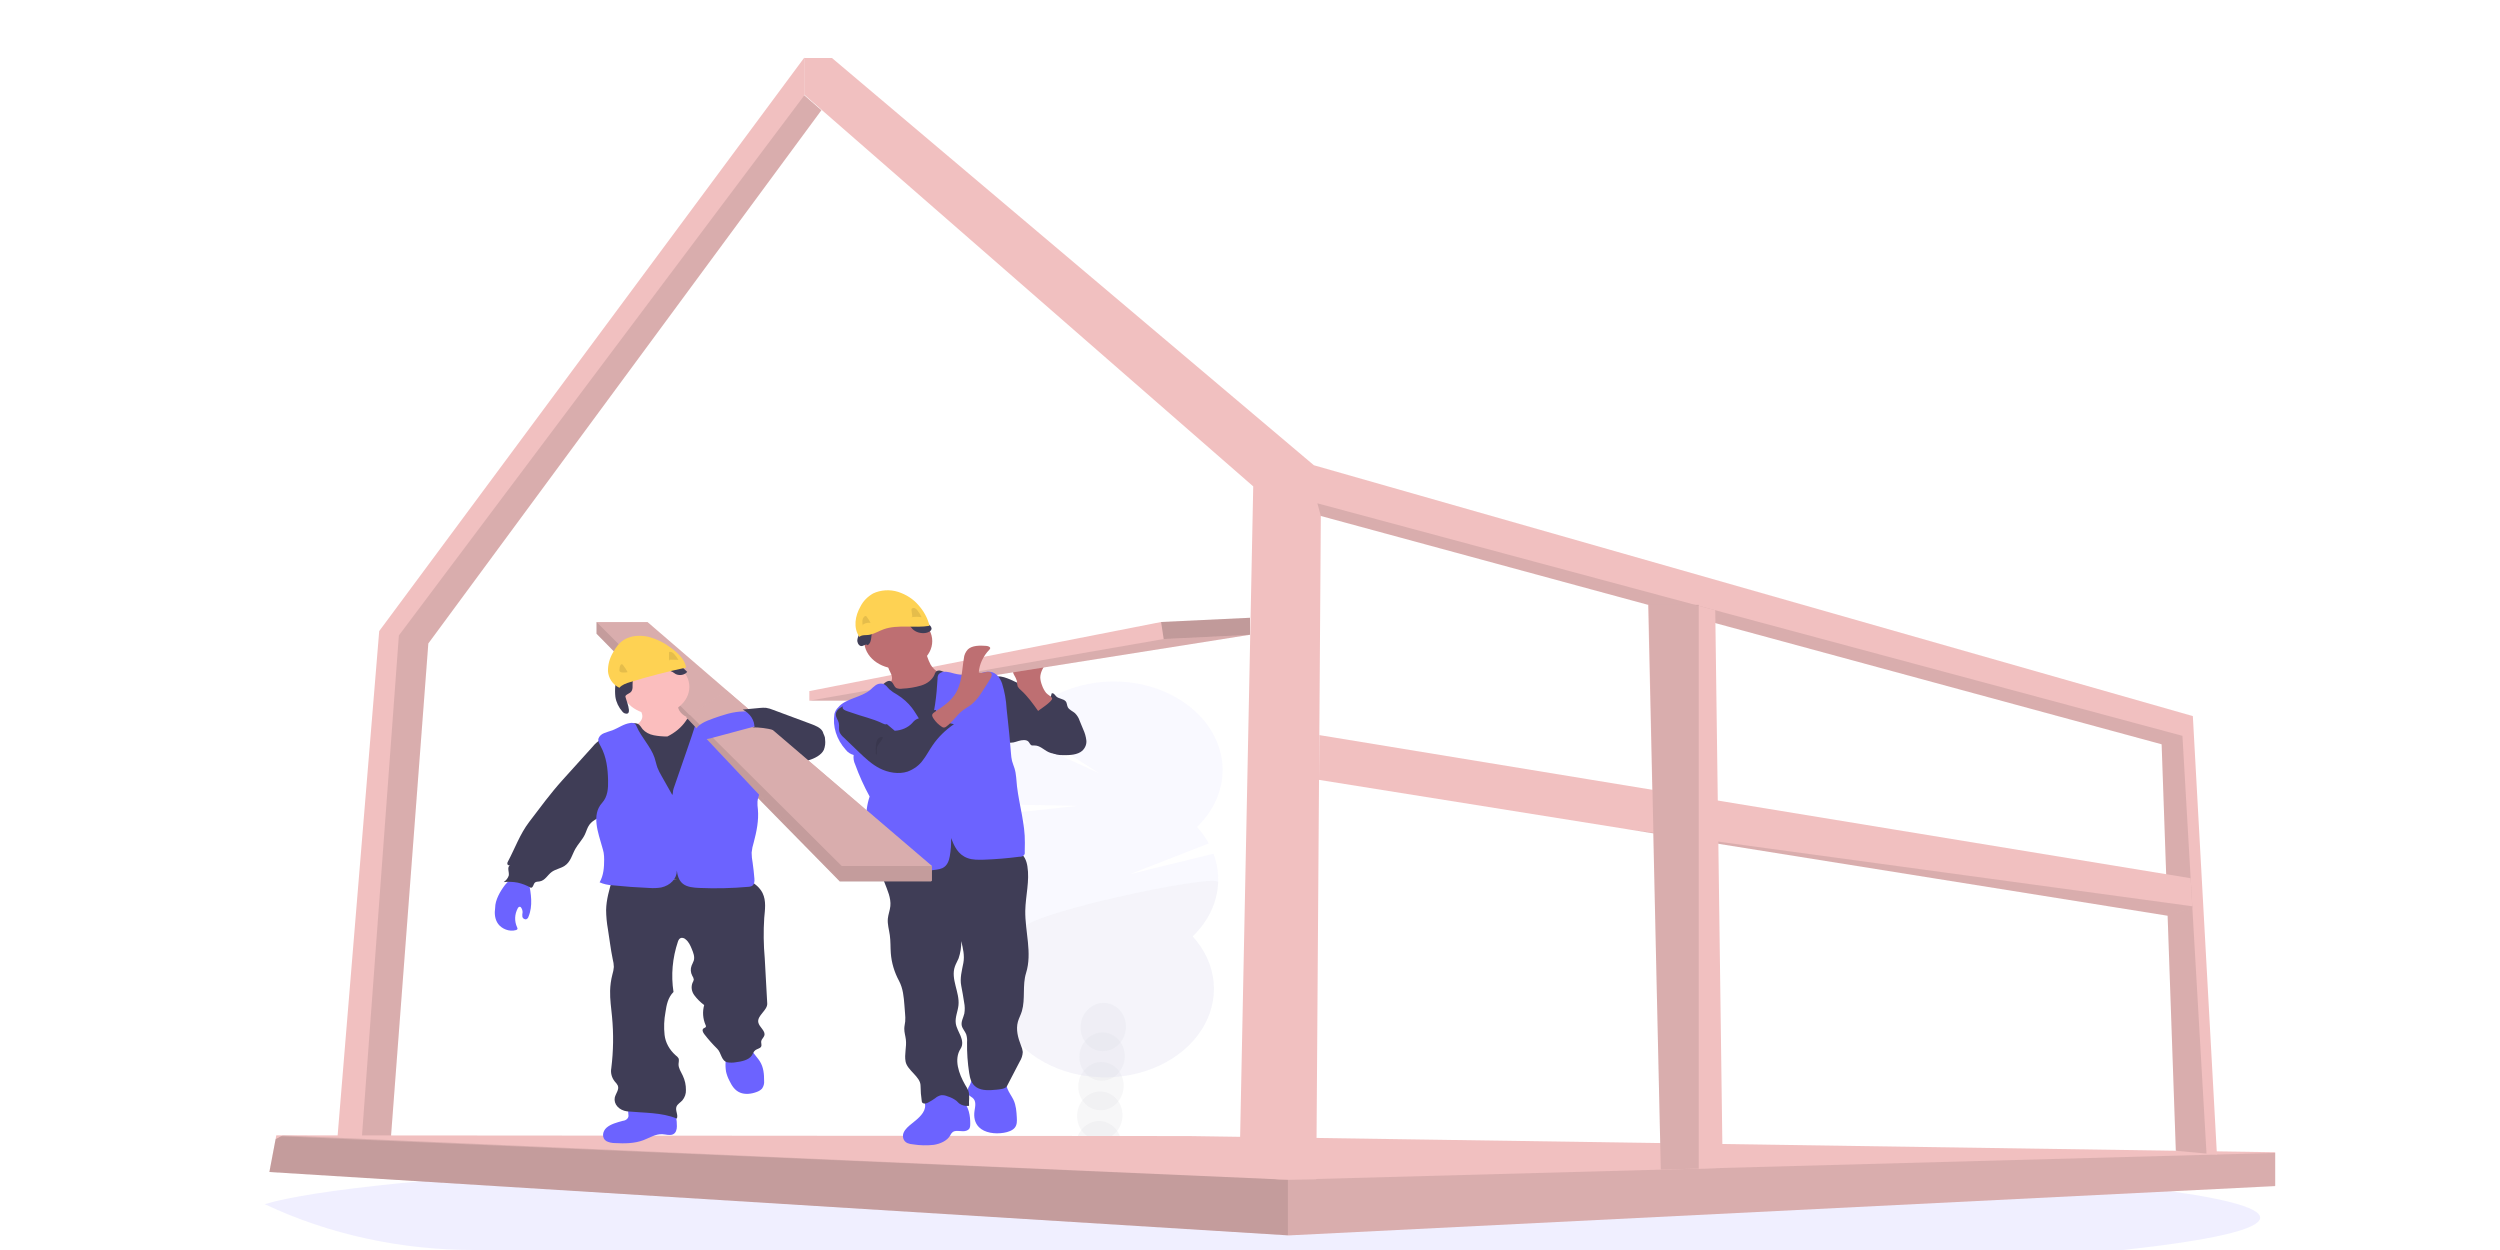 <svg width="130" height="65" viewBox="0 0 130 65" fill="none" xmlns="http://www.w3.org/2000/svg">
<g clip-path="url(#clip0_2_79)">
<path opacity="0.1" d="M117.528 63.319C117.528 63.932 114.931 64.507 110.399 65H24.678C20.864 65.007 17.116 64.192 13.815 62.639L13.765 62.616C15.067 62.23 17.418 61.87 20.618 61.546L20.761 61.531C22.196 61.389 23.8 61.253 25.552 61.125C25.597 61.125 25.642 61.12 25.686 61.115C27.077 61.015 28.556 60.92 30.124 60.833C30.174 60.833 30.222 60.825 30.272 60.824C30.877 60.788 31.494 60.755 32.124 60.723L32.367 60.711C36.953 60.479 42.166 60.294 47.819 60.172H47.826C48.618 60.154 49.418 60.138 50.227 60.125C51.126 60.107 52.036 60.092 52.957 60.079C53.66 60.066 54.372 60.057 55.086 60.048H55.103C58.325 60.009 61.654 59.989 65.057 59.989C73.475 59.989 81.43 60.114 88.48 60.338H88.5C89.584 60.372 90.647 60.41 91.685 60.449L92.568 60.483C93.739 60.528 94.879 60.577 95.99 60.629C109.047 61.233 117.528 62.213 117.528 63.319Z" fill="#6C63FF"/>
<g opacity="0.2">
<path opacity="0.2" d="M58.308 59.577C58.304 59.674 58.291 59.77 58.267 59.865C57.499 59.766 56.726 59.676 55.949 59.596C55.949 59.571 55.949 59.545 55.949 59.519C55.957 59.25 56.052 58.987 56.225 58.758C56.453 58.466 56.798 58.283 57.179 58.292C57.56 58.302 57.89 58.502 58.094 58.805C58.248 59.042 58.322 59.309 58.308 59.577Z" fill="#3F3D56"/>
<path opacity="0.2" d="M58.37 58.044C58.397 57.351 57.891 56.775 57.239 56.758C56.587 56.741 56.036 57.29 56.009 57.984C55.982 58.678 56.489 59.254 57.141 59.27C57.793 59.287 58.343 58.738 58.37 58.044Z" fill="#3F3D56"/>
<path opacity="0.2" d="M58.431 56.508C58.457 55.815 57.951 55.239 57.299 55.222C56.647 55.205 56.097 55.754 56.07 56.448C56.043 57.142 56.549 57.718 57.201 57.734C57.853 57.751 58.404 57.202 58.431 56.508Z" fill="#3F3D56"/>
<path opacity="0.2" d="M58.49 54.972C58.517 54.279 58.01 53.702 57.358 53.686C56.706 53.669 56.156 54.218 56.129 54.912C56.102 55.606 56.608 56.182 57.26 56.198C57.912 56.215 58.463 55.666 58.49 54.972Z" fill="#3F3D56"/>
<path opacity="0.2" d="M58.549 53.436C58.576 52.742 58.069 52.166 57.417 52.15C56.765 52.133 56.215 52.682 56.188 53.376C56.161 54.069 56.667 54.646 57.319 54.662C57.971 54.679 58.522 54.13 58.549 53.436Z" fill="#3F3D56"/>
<path opacity="0.2" d="M53.352 42.778C53.197 42.607 53.057 42.427 52.933 42.24L56.052 41.905L52.694 41.84C52.395 41.262 52.243 40.64 52.249 40.014C52.255 39.386 52.418 38.767 52.729 38.193L57.157 40.208L53.101 37.62C53.51 37.082 54.051 36.618 54.691 36.258C55.33 35.898 56.054 35.648 56.818 35.526C57.581 35.403 58.367 35.41 59.127 35.545C59.887 35.681 60.605 35.942 61.235 36.313C61.865 36.684 62.394 37.157 62.79 37.702C63.185 38.246 63.438 38.852 63.533 39.48C63.627 40.107 63.562 40.744 63.34 41.35C63.118 41.957 62.745 42.519 62.244 43.003C62.486 43.269 62.691 43.556 62.856 43.858L58.763 45.455L63.104 44.394C63.377 45.127 63.421 45.904 63.232 46.655C63.043 47.405 62.626 48.106 62.02 48.692C62.65 49.388 63.027 50.213 63.108 51.074C63.188 51.935 62.969 52.797 62.475 53.561C61.981 54.326 61.232 54.962 60.315 55.397C59.397 55.832 58.347 56.048 57.285 56.021C56.224 55.993 55.193 55.724 54.311 55.243C53.428 54.762 52.731 54.089 52.297 53.3C51.863 52.512 51.711 51.641 51.858 50.785C52.005 49.93 52.445 49.126 53.128 48.465C52.375 47.634 51.988 46.621 52.028 45.59C52.068 44.559 52.533 43.568 53.349 42.778H53.352Z" fill="#6C63FF"/>
<path opacity="0.1" d="M63.344 45.88C63.306 46.912 62.839 47.903 62.02 48.692C62.65 49.388 63.027 50.213 63.108 51.074C63.188 51.935 62.969 52.797 62.475 53.561C61.981 54.326 61.232 54.962 60.315 55.397C59.397 55.832 58.347 56.048 57.285 56.021C56.224 55.993 55.193 55.724 54.311 55.243C53.428 54.762 52.731 54.089 52.297 53.3C51.863 52.512 51.711 51.641 51.858 50.785C52.005 49.93 52.445 49.126 53.128 48.465C52.403 47.663 63.364 45.365 63.344 45.88Z" fill="black"/>
</g>
<path d="M17.419 60.717L18.577 60.714H20.209L22.273 33.459L42.713 5.732L41.825 4.957V2.994L19.719 32.816L17.419 60.717Z" fill="#F1C0C0"/>
<path opacity="0.1" d="M18.701 60.714H20.209L22.273 33.459L42.713 5.732L41.825 4.957L20.741 33.043L18.701 60.714Z" fill="black"/>
<path d="M14.008 60.944L66.97 64.238L67.015 64.241L118.272 61.678L118.31 61.677V59.917L61.832 59.075L14.713 59.038H14.368L14.331 59.236L14.008 60.944Z" fill="#F1C0C0"/>
<path opacity="0.1" d="M14.008 60.944L66.97 64.238L67.015 64.241L118.272 61.678L118.31 61.645V59.954H118.265L66.97 61.347L14.713 59.038H14.705L14.612 59.087L14.331 59.236L14.008 60.944Z" fill="black"/>
<path opacity="0.1" d="M14.008 60.944L66.97 64.238V61.347L14.612 59.087L14.331 59.235L14.008 60.944Z" fill="black"/>
<path d="M41.818 4.92L65.168 25.292L64.446 61.127L66.429 61.321L66.463 61.325H68.446L68.683 26.831L112.405 38.703L113.143 59.841L114.739 59.986L115.28 60.036L114.028 37.237L68.322 24.193L43.261 3.015H41.818V4.92Z" fill="#F1C0C0"/>
<path opacity="0.1" d="M68.503 26.172L68.683 26.831L112.405 38.703L113.143 59.841L114.739 59.986L113.487 38.263L68.503 26.172Z" fill="black"/>
<path d="M68.588 40.553L84.624 43.12L84.63 43.121L112.717 47.618L114.002 47.199L113.998 47.126L113.914 45.668L68.605 38.225L68.588 40.553Z" fill="#F1C0C0"/>
<path opacity="0.1" d="M84.63 43.121L112.717 47.618L114.002 47.199L113.998 47.126L84.63 43.121Z" fill="black"/>
<path d="M85.704 31.453L86.138 50.863L86.362 60.821L88.336 60.767L89.579 60.733L89.193 31.733L88.336 31.502L88.149 31.453H85.704Z" fill="#F1C0C0"/>
<path opacity="0.1" d="M85.722 31.448V31.453L86.138 50.863L86.362 60.821L88.336 60.767V31.448H85.722Z" fill="black"/>
<path d="M54.774 36.41C54.89 36.461 55.001 36.519 55.105 36.584C55.229 36.672 55.34 36.772 55.436 36.88C55.91 37.378 56.347 37.956 56.3 38.584C56.301 38.676 56.28 38.766 56.238 38.851C56.196 38.936 56.133 39.013 56.054 39.078C55.859 39.213 55.578 39.22 55.322 39.22C55.044 39.22 54.752 39.22 54.511 39.103C54.271 38.986 54.07 38.759 53.785 38.765C53.745 38.77 53.704 38.77 53.663 38.765C53.565 38.739 53.545 38.634 53.481 38.567C53.371 38.448 53.138 38.478 52.965 38.53C52.792 38.582 52.599 38.66 52.428 38.6C52.329 38.557 52.248 38.491 52.196 38.41C51.786 37.872 51.699 37.225 51.622 36.6C51.574 36.219 51.212 34.922 52.211 35.217C52.653 35.346 53.065 35.605 53.467 35.794L54.774 36.41Z" fill="#3F3D56"/>
<path d="M53.787 36.538C53.876 36.59 53.984 36.616 54.094 36.613C54.204 36.609 54.309 36.576 54.393 36.518C54.557 36.397 54.662 36.232 54.688 36.053C54.798 36.026 54.855 36.143 54.925 36.215C55.049 36.337 55.3 36.335 55.413 36.465C55.491 36.555 55.474 36.68 55.529 36.781C55.601 36.912 55.778 36.98 55.9 37.086C56.014 37.202 56.097 37.336 56.142 37.48L56.324 37.921C56.41 38.105 56.466 38.297 56.489 38.493C56.501 38.591 56.488 38.689 56.452 38.783C56.416 38.877 56.357 38.964 56.279 39.039C56.037 39.252 55.638 39.274 55.286 39.268C55.168 39.27 55.051 39.259 54.937 39.235C54.625 39.156 54.425 38.9 54.342 38.643C54.26 38.385 54.268 38.115 54.22 37.851C54.167 37.592 54.075 37.34 53.944 37.099C53.847 36.913 53.58 36.635 53.584 36.437C53.663 36.437 53.721 36.496 53.787 36.538Z" fill="#3F3D56"/>
<path d="M54.183 35.629C54.132 35.502 54.102 35.369 54.094 35.235C54.094 34.966 54.245 34.713 54.398 34.472L53.136 34.612C52.984 34.629 52.814 34.654 52.728 34.757C52.695 34.808 52.678 34.865 52.678 34.922C52.678 34.98 52.695 35.037 52.728 35.088C52.791 35.19 52.841 35.298 52.878 35.408C52.88 35.505 52.894 35.602 52.919 35.696C52.958 35.766 53.013 35.829 53.081 35.882C53.442 36.207 53.712 36.59 53.981 36.969C53.974 36.959 54.742 36.475 54.711 36.317C54.693 36.227 54.471 36.12 54.401 36.034C54.303 35.909 54.23 35.772 54.183 35.629Z" fill="#BE6F72"/>
<path d="M65 32.124V33.007L46.383 35.959L45.417 36.435H42.085V35.937L60.376 32.344L65 32.124Z" fill="#F1C0C0"/>
<path opacity="0.1" d="M65 33.007L46.383 35.959L45.417 36.435H42.085L60.512 33.229L65 33.007Z" fill="black"/>
<path d="M50.053 57.211C49.846 57.007 49.559 56.866 49.241 56.811C48.922 56.756 48.59 56.79 48.298 56.908C48.236 56.932 48.181 56.967 48.137 57.01C48.027 57.136 48.097 57.309 48.107 57.464C48.133 57.843 47.762 58.151 47.428 58.415C47.25 58.557 47.068 58.709 46.987 58.902C46.907 59.095 46.966 59.34 47.182 59.44C47.277 59.478 47.38 59.502 47.485 59.508C47.838 59.564 48.199 59.572 48.556 59.532C48.907 59.478 49.253 59.315 49.405 59.051C49.435 58.98 49.483 58.915 49.548 58.86C49.742 58.736 50.04 58.882 50.261 58.793C50.443 58.719 50.451 58.604 50.453 58.451C50.459 58.03 50.382 57.552 50.053 57.211Z" fill="#6C63FF"/>
<path d="M52.702 57.195C52.838 57.486 52.857 57.803 52.874 58.113C52.884 58.292 52.891 58.484 52.772 58.636C52.653 58.788 52.42 58.868 52.197 58.905C51.736 58.982 51.203 58.91 50.906 58.613C50.679 58.386 50.632 58.075 50.673 57.78C50.709 57.539 50.784 57.256 50.571 57.085C50.516 57.039 50.444 57.007 50.393 56.957C50.283 56.848 50.3 56.683 50.36 56.548C50.438 56.42 50.496 56.284 50.533 56.144C50.542 56.077 52.028 56.19 52.165 56.245C52.351 56.319 52.322 56.444 52.379 56.595C52.457 56.805 52.607 56.994 52.702 57.195Z" fill="#6C63FF"/>
<path d="M52.975 44.306C53.266 44.459 53.379 44.761 53.424 45.041C53.549 45.808 53.33 46.583 53.314 47.357C53.298 48.442 53.684 49.547 53.355 50.597C53.157 51.225 53.325 51.943 53.139 52.577C53.084 52.766 52.983 52.943 52.93 53.132C52.819 53.54 52.935 53.967 53.091 54.366C53.14 54.474 53.172 54.587 53.184 54.701C53.177 54.877 53.122 55.05 53.023 55.207L52.361 56.48C52.287 56.623 51.996 56.646 51.809 56.665C51.458 56.699 51.066 56.723 50.787 56.547C50.508 56.37 50.441 56.074 50.398 55.797C50.315 55.267 50.278 54.732 50.287 54.198C50.299 54.058 50.284 53.918 50.242 53.782C50.181 53.629 50.048 53.496 50.011 53.334C49.965 53.124 50.096 52.917 50.145 52.706C50.178 52.512 50.174 52.316 50.134 52.123C50.091 51.836 50.041 51.549 49.985 51.264C49.905 50.864 50.019 50.471 50.095 50.071C50.167 49.694 50.075 49.311 49.985 48.938C49.993 49.241 49.946 49.543 49.847 49.835C49.788 49.978 49.704 50.114 49.654 50.26C49.427 50.912 49.91 51.597 49.841 52.272C49.809 52.588 49.657 52.9 49.7 53.212C49.73 53.44 49.86 53.648 49.95 53.866C50.039 54.083 50.085 54.331 49.95 54.534C49.591 55.085 49.859 55.834 50.18 56.399C50.245 56.5 50.302 56.603 50.35 56.71C50.445 56.965 50.366 57.238 50.391 57.504C50.298 57.516 50.204 57.511 50.114 57.489C50.025 57.467 49.942 57.429 49.873 57.377C49.825 57.336 49.785 57.288 49.738 57.245C49.605 57.142 49.448 57.062 49.276 57.01C49.175 56.965 49.06 56.943 48.945 56.949C48.824 56.976 48.715 57.031 48.63 57.107C48.521 57.185 48.406 57.257 48.284 57.322C48.232 57.354 48.172 57.376 48.107 57.385C48.075 57.389 48.042 57.385 48.013 57.373C47.984 57.361 47.96 57.342 47.945 57.318C47.938 57.303 47.934 57.287 47.933 57.272C47.892 57.001 47.87 56.728 47.868 56.455C47.868 55.986 47.177 55.663 47.09 55.199C47.02 54.825 47.149 54.444 47.106 54.067C47.085 53.873 47.019 53.683 47.023 53.489C47.023 53.363 47.059 53.24 47.071 53.116C47.081 52.977 47.078 52.838 47.063 52.7L47.029 52.267C46.996 51.839 46.959 51.402 46.752 51.011C46.506 50.554 46.36 50.066 46.322 49.568C46.299 49.254 46.314 48.94 46.27 48.625C46.23 48.341 46.142 48.058 46.167 47.773C46.188 47.552 46.277 47.339 46.298 47.118C46.341 46.693 46.143 46.281 45.987 45.874C45.831 45.468 45.717 45.017 45.921 44.625C45.95 44.561 45.999 44.504 46.062 44.458C46.14 44.416 46.23 44.389 46.323 44.38C48.216 44.056 50.157 43.956 52.086 44.081C52.401 44.095 52.706 44.173 52.975 44.306Z" fill="#3F3D56"/>
<path d="M46.709 34.777C47.685 34.777 48.477 34.133 48.477 33.339C48.477 32.545 47.685 31.902 46.709 31.902C45.732 31.902 44.941 32.545 44.941 33.339C44.941 34.133 45.732 34.777 46.709 34.777Z" fill="#BE6F72"/>
<path d="M46.367 35.135C46.392 35.217 46.392 35.303 46.367 35.385C46.339 35.442 46.3 35.496 46.251 35.543C46.08 35.722 45.89 35.89 45.685 36.044C45.789 36.234 45.978 36.385 46.213 36.468C46.447 36.549 46.692 36.606 46.943 36.638C47.068 36.664 47.198 36.672 47.327 36.659C47.446 36.635 47.558 36.593 47.658 36.537L48.64 36.059C48.789 35.993 48.926 35.913 49.049 35.819C49.229 35.669 49.331 35.468 49.334 35.258C49.338 35.22 49.326 35.182 49.298 35.152C49.261 35.125 49.213 35.109 49.164 35.106C48.818 35.044 48.545 34.816 48.391 34.558C48.251 34.293 48.161 34.013 48.123 33.726L47.075 34.175C46.92 34.242 46.765 34.309 46.604 34.367C46.501 34.405 46.294 34.437 46.221 34.513C46.082 34.654 46.33 34.965 46.367 35.135Z" fill="#BE6F72"/>
<path d="M45.691 35.782C45.542 35.882 45.426 36.01 45.352 36.155C45.284 36.334 45.352 36.523 45.414 36.701C45.704 37.458 45.925 38.232 46.077 39.015C46.169 39.553 46.203 40.1 46.249 40.644C46.341 41.755 46.476 43.526 46.656 44.63C47.318 44.654 47.964 44.497 48.621 44.44C49.848 44.334 51.112 44.576 52.314 44.35C52.022 43.414 51.731 41.816 51.44 40.881C51.311 40.513 51.221 40.136 51.172 39.755C51.147 39.482 51.163 39.207 51.167 38.932C51.177 38.393 51.14 37.855 51.104 37.317C51.062 36.689 51.02 36.061 50.837 35.446C50.824 35.368 50.779 35.295 50.709 35.24C50.599 35.175 50.455 35.198 50.324 35.213C49.922 35.254 49.514 35.176 49.178 34.992C49.032 34.911 48.837 34.813 48.701 34.902C48.643 34.956 48.605 35.023 48.591 35.093C48.531 35.22 48.438 35.335 48.319 35.431C48.2 35.526 48.057 35.6 47.9 35.647C47.585 35.74 47.256 35.795 46.922 35.81C46.82 35.828 46.713 35.818 46.618 35.782C46.462 35.704 46.451 35.424 46.253 35.405C46.08 35.389 45.808 35.692 45.691 35.782Z" fill="#3F3D56"/>
<path d="M48.303 37.973C47.895 37.657 47.717 37.197 47.42 36.807C47.218 36.545 46.959 36.314 46.657 36.125C46.505 36.044 46.366 35.947 46.242 35.839C46.137 35.734 46.058 35.594 45.899 35.554C45.833 35.542 45.765 35.544 45.7 35.558C45.635 35.573 45.576 35.6 45.527 35.637C45.43 35.712 45.337 35.792 45.251 35.876C44.783 36.27 43.961 36.324 43.59 36.78C43.49 36.877 43.422 36.993 43.392 37.117C43.285 37.78 43.496 38.451 43.982 38.992C44.076 39.117 44.22 39.212 44.39 39.261C44.367 39.428 44.394 39.597 44.469 39.754C44.674 40.322 44.925 40.878 45.221 41.419C45.15 41.63 45.101 41.846 45.073 42.064C44.996 42.612 45.068 43.168 44.995 43.717C44.935 44.166 44.774 44.603 44.769 45.052C44.769 45.124 44.776 45.209 44.852 45.246C44.893 45.263 44.938 45.271 44.984 45.269L46.341 45.302C47.13 45.321 47.925 45.34 48.701 45.221C48.804 45.209 48.905 45.183 48.998 45.145C49.261 45.026 49.348 44.756 49.39 44.517C49.445 44.206 49.467 43.892 49.455 43.578C49.62 44.001 49.815 44.438 50.312 44.621C50.574 44.718 50.874 44.711 51.163 44.704C51.783 44.682 52.402 44.63 53.016 44.549C53.053 44.553 53.092 44.549 53.128 44.539C53.164 44.529 53.196 44.511 53.222 44.489C53.249 44.467 53.268 44.44 53.279 44.41C53.29 44.38 53.293 44.349 53.286 44.319L53.293 43.829C53.306 42.834 53.002 41.883 52.884 40.892C52.847 40.58 52.85 40.264 52.756 39.958C52.718 39.83 52.661 39.704 52.627 39.575C52.598 39.448 52.579 39.32 52.572 39.192L52.486 38.205C52.445 37.748 52.387 37.308 52.343 36.852C52.32 36.408 52.241 35.967 52.107 35.537C52.011 35.267 51.812 34.962 51.466 34.929C51.282 34.912 51.103 34.978 50.927 35.023C50.496 35.134 50.033 35.132 49.603 35.019C49.47 34.976 49.331 34.946 49.19 34.929C49.119 34.921 49.047 34.929 48.98 34.951C48.914 34.974 48.856 35.01 48.813 35.057C48.77 35.127 48.75 35.205 48.754 35.283C48.702 36.179 48.606 37.102 48.303 37.973Z" fill="#6C63FF"/>
<path d="M46.527 38C46.018 37.564 45.496 37.12 44.84 36.843C44.582 36.733 44.288 36.651 44.003 36.692C43.717 36.733 43.451 36.935 43.464 37.171C43.473 37.318 43.582 37.447 43.616 37.59C43.656 37.752 43.599 37.924 43.66 38.08C43.711 38.183 43.786 38.277 43.881 38.356L44.663 39.108C44.994 39.422 45.325 39.741 45.751 39.958C46.177 40.175 46.729 40.276 47.197 40.122C47.53 39.996 47.807 39.79 47.989 39.531C48.184 39.28 48.32 39.005 48.502 38.746C48.786 38.332 49.16 37.963 49.606 37.658C49.377 37.609 49.089 37.541 48.944 37.388C48.903 37.34 48.868 37.288 48.839 37.234L48.66 36.92C48.599 36.917 48.539 36.925 48.482 36.943C48.425 36.96 48.373 36.987 48.329 37.022C48.252 37.093 48.17 37.161 48.083 37.225C47.927 37.32 47.717 37.346 47.575 37.455C47.521 37.501 47.471 37.552 47.428 37.606C47.321 37.72 47.185 37.814 47.03 37.882C46.874 37.95 46.703 37.99 46.527 38Z" fill="#3F3D56"/>
<path d="M49.647 36.124C50.03 35.556 50.012 34.875 50.122 34.234C50.133 34.064 50.207 33.901 50.333 33.765C50.553 33.562 50.943 33.559 51.276 33.585C51.374 33.594 51.497 33.632 51.491 33.712C51.484 33.74 51.467 33.767 51.442 33.788C51.119 34.127 50.929 34.537 50.897 34.965C51.07 35.063 51.338 34.862 51.505 34.965C51.615 35.04 51.564 35.189 51.498 35.297C51.344 35.547 51.186 35.794 51.022 36.04C50.892 36.257 50.722 36.456 50.518 36.631C50.378 36.741 50.213 36.827 50.071 36.934C49.74 37.187 49.54 37.543 49.198 37.789C49.169 37.814 49.13 37.83 49.087 37.834C49.044 37.832 49.003 37.817 48.972 37.792C48.801 37.679 48.659 37.54 48.554 37.382C48.424 37.187 48.444 37.129 48.649 36.991C49.033 36.744 49.407 36.48 49.647 36.124Z" fill="#BE6F72"/>
<path d="M45.887 37.614C45.953 37.648 46.035 37.685 46.107 37.658C46.137 37.643 46.162 37.623 46.181 37.599C46.307 37.462 46.413 37.314 46.495 37.156C46.509 37.134 46.517 37.109 46.518 37.084C46.518 37.027 46.455 36.985 46.397 36.952C46.083 36.789 45.746 36.659 45.393 36.564C45.102 36.474 44.797 36.396 44.488 36.419C44.372 36.425 44.259 36.45 44.155 36.493C44.051 36.536 43.959 36.596 43.884 36.668C43.664 36.899 44.033 36.968 44.265 37.052C44.802 37.25 45.382 37.365 45.887 37.614Z" fill="#6C63FF"/>
<path opacity="0.1" d="M45.539 39.14C45.535 39.16 45.538 39.181 45.545 39.201C45.554 39.22 45.567 39.238 45.585 39.253C45.617 39.125 45.575 38.991 45.608 38.862C45.657 38.67 45.888 38.524 45.908 38.331C45.485 38.263 45.542 38.932 45.539 39.14Z" fill="black"/>
<path opacity="0.2" d="M65 32.124V33.007L60.512 33.229L60.377 32.344L65 32.124Z" fill="black"/>
<path d="M45.117 33.553C45.398 33.367 45.235 32.978 45.425 32.728C45.536 32.592 45.722 32.52 45.905 32.459C46.127 32.375 46.363 32.322 46.606 32.301C46.728 32.292 46.851 32.305 46.965 32.339C47.08 32.373 47.184 32.428 47.269 32.5C47.34 32.566 47.389 32.647 47.456 32.716C47.539 32.796 47.648 32.857 47.771 32.892C47.893 32.926 48.025 32.933 48.151 32.911C48.298 32.885 48.451 32.794 48.441 32.672C48.424 32.598 48.377 32.53 48.308 32.48L47.992 32.195C47.634 31.872 47.235 31.53 46.709 31.449C46.343 31.392 45.967 31.472 45.614 31.568C45.472 31.607 45.312 31.664 45.272 31.782C45.245 31.863 45.285 31.951 45.262 32.032C45.217 32.194 44.961 32.249 44.841 32.386C44.722 32.522 44.759 32.684 44.724 32.834C44.69 32.985 44.591 33.132 44.579 33.288C44.571 33.382 44.63 33.557 44.76 33.592C44.89 33.626 45.037 33.441 45.117 33.553Z" fill="#3F3D56"/>
<path d="M48.334 32.543C48.24 32.148 48.04 31.775 47.746 31.452C47.486 31.149 47.122 30.915 46.701 30.777C46.491 30.71 46.264 30.683 46.039 30.697C45.813 30.712 45.595 30.767 45.4 30.86C45.11 31.028 44.885 31.259 44.75 31.527C44.464 32.028 44.358 32.639 44.69 33.12C44.823 32.989 45.05 33.049 45.251 33.001C45.502 32.943 45.716 32.806 45.955 32.721C46.678 32.462 47.561 32.672 48.334 32.543Z" fill="#FED253"/>
<path opacity="0.1" d="M44.859 32.515C44.834 32.353 44.817 32.166 44.958 32.051C44.965 32.044 44.974 32.038 44.984 32.035C44.995 32.031 45.006 32.029 45.017 32.029C45.027 32.032 45.036 32.036 45.044 32.042C45.051 32.047 45.058 32.054 45.062 32.062C45.144 32.166 45.213 32.277 45.27 32.392C45.187 32.377 45.101 32.382 45.023 32.406C44.944 32.431 44.876 32.474 44.828 32.531" fill="black"/>
<path opacity="0.1" d="M47.438 32.059L47.399 31.739C47.392 31.712 47.395 31.685 47.407 31.66C47.423 31.639 47.449 31.623 47.478 31.617C47.508 31.61 47.54 31.613 47.568 31.624C47.622 31.648 47.667 31.685 47.697 31.729C47.789 31.843 47.865 31.966 47.924 32.094C47.746 32.066 47.563 32.068 47.387 32.099" fill="black"/>
<path opacity="0.1" d="M48.426 45.059V45.791L47.666 45.832H43.666V45.059H48.426Z" fill="black"/>
<path d="M48.426 45.059V45.832H43.666L31.019 32.954V32.346H33.67L48.426 45.059Z" fill="#F1C0C0"/>
<path opacity="0.1" d="M48.426 45.059V45.832H43.666L31.019 32.954V32.346H33.67L48.426 45.059Z" fill="black"/>
<path opacity="0.1" d="M48.426 45.059V45.832H43.666L31.019 32.954V32.346L43.734 45.059H48.426Z" fill="black"/>
<path d="M32.677 57.966C32.685 58.002 32.684 58.04 32.674 58.076C32.664 58.112 32.645 58.146 32.617 58.175C32.59 58.205 32.556 58.23 32.517 58.248C32.477 58.267 32.433 58.279 32.388 58.283C32.081 58.367 31.756 58.45 31.538 58.642C31.321 58.833 31.278 59.187 31.538 59.342C31.671 59.407 31.824 59.441 31.98 59.44C32.48 59.468 33.001 59.462 33.454 59.29C33.779 59.168 34.084 58.96 34.441 58.979C34.625 58.988 34.822 59.058 34.986 58.99C35.151 58.921 35.197 58.731 35.198 58.572C35.202 58.241 35.141 57.911 35.016 57.595C34.999 57.552 34.297 57.519 34.214 57.506L33.363 57.416C33.201 57.399 32.854 57.3 32.727 57.41C32.6 57.519 32.677 57.836 32.677 57.966Z" fill="#6C63FF"/>
<path d="M37.755 55.727C37.791 55.888 37.85 56.046 37.93 56.197C38.048 56.441 38.199 56.7 38.488 56.818C38.751 56.925 39.073 56.886 39.34 56.785C39.452 56.748 39.55 56.687 39.624 56.61C39.71 56.488 39.749 56.348 39.734 56.207C39.734 55.86 39.709 55.501 39.514 55.193C39.346 54.923 39.053 54.692 39.049 54.394L38.044 54.552C37.99 54.556 37.938 54.573 37.896 54.6C37.864 54.627 37.842 54.661 37.832 54.697C37.724 55.033 37.698 55.383 37.755 55.727Z" fill="#6C63FF"/>
<path d="M25.748 47.203C25.706 47.492 25.724 47.801 25.909 48.051C26.095 48.3 26.485 48.465 26.823 48.366C26.84 48.362 26.857 48.356 26.871 48.347C26.885 48.338 26.897 48.327 26.906 48.315C26.915 48.284 26.91 48.252 26.891 48.225C26.742 47.901 26.755 47.543 26.926 47.227C26.948 47.186 26.995 47.138 27.047 47.154C27.069 47.163 27.086 47.177 27.097 47.195C27.15 47.27 27.177 47.356 27.174 47.443C27.158 47.521 27.155 47.601 27.165 47.68C27.186 47.758 27.288 47.83 27.376 47.797C27.401 47.784 27.424 47.767 27.441 47.748C27.458 47.728 27.47 47.705 27.476 47.681C27.723 47.102 27.611 46.47 27.498 45.864C27.499 45.85 27.497 45.837 27.49 45.824C27.484 45.811 27.474 45.799 27.461 45.79C27.449 45.78 27.434 45.773 27.418 45.769C27.401 45.764 27.384 45.763 27.367 45.765C26.846 45.723 26.561 45.621 26.263 46.015C26.007 46.347 25.748 46.804 25.748 47.203Z" fill="#6C63FF"/>
<path d="M31.838 45.731C31.684 46.253 31.528 46.781 31.518 47.318C31.521 47.652 31.552 47.986 31.611 48.316L31.727 49.093C31.767 49.355 31.805 49.617 31.861 49.876C31.897 50.009 31.917 50.145 31.92 50.282C31.909 50.417 31.883 50.551 31.842 50.681C31.772 50.956 31.733 51.236 31.726 51.516C31.714 51.965 31.782 52.413 31.825 52.862C31.911 53.756 31.898 54.654 31.787 55.546C31.742 55.787 31.806 56.033 31.968 56.238C32.033 56.303 32.087 56.374 32.127 56.451C32.21 56.657 32.017 56.862 31.968 57.073C31.936 57.238 31.985 57.406 32.106 57.54C32.226 57.675 32.408 57.765 32.61 57.791C33.493 57.876 34.4 57.838 35.196 58.166C35.28 57.967 35.097 57.741 35.18 57.538C35.233 57.412 35.379 57.331 35.478 57.225C35.612 57.063 35.678 56.872 35.668 56.678C35.672 56.424 35.617 56.172 35.505 55.935C35.411 55.738 35.276 55.543 35.284 55.332C35.284 55.228 35.329 55.118 35.278 55.022C35.242 54.967 35.194 54.918 35.135 54.878C34.805 54.584 34.603 54.211 34.558 53.815C34.515 53.422 34.531 53.026 34.604 52.636C34.658 52.264 34.731 51.872 35.022 51.582C34.887 50.703 34.966 49.812 35.254 48.958C35.283 48.879 35.328 48.788 35.428 48.769C35.467 48.765 35.507 48.77 35.544 48.782C35.581 48.794 35.614 48.812 35.64 48.837C35.813 48.969 35.896 49.16 35.971 49.343C36.053 49.541 36.137 49.753 36.075 49.956C36.048 50.045 35.995 50.124 35.964 50.21C35.897 50.383 35.909 50.571 35.997 50.737C36.04 50.798 36.067 50.865 36.077 50.935C36.066 50.995 36.044 51.054 36.01 51.108C35.969 51.214 35.956 51.326 35.972 51.436C35.988 51.547 36.032 51.653 36.102 51.749C36.243 51.94 36.416 52.113 36.617 52.263C36.521 52.608 36.546 52.967 36.689 53.3C36.7 53.315 36.706 53.332 36.709 53.349C36.711 53.366 36.709 53.383 36.704 53.4C36.684 53.434 36.633 53.447 36.593 53.471C36.483 53.544 36.551 53.684 36.625 53.779C36.828 54.043 37.052 54.295 37.295 54.535C37.516 54.749 37.496 55.163 37.825 55.24C37.963 55.264 38.106 55.264 38.244 55.24C38.569 55.2 38.931 55.123 39.09 54.89C39.155 54.794 39.181 54.678 39.283 54.606C39.385 54.534 39.516 54.522 39.572 54.435C39.629 54.349 39.566 54.236 39.584 54.137C39.603 54.037 39.71 53.957 39.744 53.852C39.826 53.61 39.478 53.411 39.431 53.163C39.362 52.804 39.919 52.535 39.896 52.176C39.847 51.397 39.816 50.613 39.767 49.834C39.704 49.135 39.695 48.434 39.74 47.735C39.779 47.3 39.85 46.844 39.654 46.44C39.371 45.869 38.592 45.548 37.838 45.487C37.084 45.426 36.333 45.572 35.586 45.667C34.345 45.822 33.085 45.844 31.838 45.731Z" fill="#3F3D56"/>
<path d="M34.079 37.155C35.055 37.155 35.847 36.512 35.847 35.718C35.847 34.924 35.055 34.281 34.079 34.281C33.102 34.281 32.311 34.924 32.311 35.718C32.311 36.512 33.102 37.155 34.079 37.155Z" fill="#FBBEBE"/>
<path d="M33.359 37.423C33.299 37.537 33.198 37.633 33.07 37.7C32.941 37.766 32.791 37.799 32.639 37.794C32.575 38.009 32.728 38.226 32.903 38.396C33.268 38.741 33.739 39 34.268 39.148C34.797 39.295 35.364 39.325 35.912 39.235C36.126 39.204 36.328 39.135 36.505 39.034C36.744 38.872 36.904 38.646 36.958 38.397C37.008 38.149 37.023 37.898 37.001 37.648C37.007 37.598 36.989 37.549 36.952 37.51C36.908 37.482 36.853 37.467 36.797 37.468C36.424 37.441 36.035 37.43 35.707 37.281C35.379 37.132 35.146 36.795 35.304 36.519C35.279 36.562 34.634 36.583 34.549 36.592C34.283 36.622 34.017 36.656 33.752 36.696C33.625 36.702 33.499 36.721 33.378 36.753C33.218 36.821 33.278 36.787 33.315 36.909C33.371 37.096 33.454 37.23 33.359 37.423Z" fill="#FBBEBE"/>
<path d="M34.705 38.297C34.467 38.3 34.229 38.278 33.997 38.234C33.763 38.189 33.557 38.077 33.417 37.919C33.335 37.818 33.282 37.692 33.152 37.635C32.939 37.545 32.696 37.697 32.526 37.836C32.371 37.973 32.192 38.091 31.994 38.184C31.758 38.286 31.482 38.322 31.259 38.441C31.085 38.548 30.935 38.679 30.817 38.828L29.253 40.56C28.625 41.256 28.079 42.004 27.519 42.739C27.035 43.375 26.781 44.107 26.416 44.793C26.387 44.835 26.375 44.883 26.381 44.931C26.395 44.978 26.464 45.016 26.513 44.989C26.348 45.121 26.493 45.348 26.454 45.534C26.41 45.665 26.319 45.781 26.192 45.869C26.435 45.843 26.681 45.852 26.92 45.897C27.167 45.953 27.4 46.045 27.609 46.166C27.742 46.149 27.73 45.956 27.83 45.884C27.889 45.842 27.977 45.847 28.056 45.835C28.351 45.788 28.468 45.5 28.694 45.338C28.883 45.202 29.15 45.158 29.349 45.031C29.674 44.824 29.743 44.455 29.913 44.149C30.058 43.89 30.285 43.663 30.412 43.398C30.495 43.226 30.535 43.039 30.653 42.88C30.842 42.624 31.197 42.487 31.536 42.364C31.75 42.286 31.977 42.206 32.208 42.218C32.196 42.635 32.131 43.046 32.242 43.454C32.281 43.597 32.335 43.737 32.381 43.88C32.592 44.522 32.642 45.191 32.652 45.854C33.159 45.759 33.677 45.709 34.197 45.703C34.606 45.693 35.015 45.736 35.424 45.73C35.91 45.723 36.39 45.646 36.876 45.619C37.361 45.593 37.869 45.619 38.298 45.799C38.264 45.23 38.283 44.66 38.357 44.094L38.474 43.202C38.5 42.943 38.549 42.686 38.621 42.432C38.685 42.228 38.778 42.031 38.848 41.827C39.096 41.109 39.051 40.343 39.004 39.596C38.98 39.212 38.797 38.834 38.583 38.492C38.506 38.365 38.417 38.243 38.318 38.126C38.06 37.836 37.715 37.604 37.316 37.452C36.917 37.3 36.478 37.232 36.038 37.256C35.982 37.257 35.926 37.267 35.875 37.284C35.782 37.333 35.709 37.403 35.666 37.486C35.438 37.82 35.106 38.099 34.705 38.297Z" fill="#3F3D56"/>
<path d="M32.524 36.194C32.573 36.105 32.707 36.071 32.789 36C32.945 35.863 32.875 35.645 32.899 35.461C32.939 35.192 33.214 34.967 33.528 34.871C33.849 34.787 34.19 34.77 34.522 34.82C34.681 34.829 34.835 34.871 34.97 34.941C35.027 34.975 35.08 35.019 35.134 35.05C35.233 35.099 35.351 35.114 35.463 35.093C35.575 35.071 35.672 35.015 35.734 34.936C35.344 34.554 34.911 34.15 34.317 34.033C34.114 33.999 33.906 33.983 33.698 33.985C33.423 33.981 33.14 33.977 32.886 34.062C32.54 34.178 32.297 34.445 32.173 34.732C32.064 35.023 32.005 35.325 32 35.629C31.977 35.832 31.977 36.036 32 36.239C32.042 36.516 32.169 36.781 32.368 37.008C32.395 37.043 32.433 37.072 32.478 37.092C32.982 37.271 32.483 36.269 32.524 36.194Z" fill="#3F3D56"/>
<path d="M35.677 34.715C35.616 34.292 35.245 33.943 34.852 33.662C34.534 33.419 34.156 33.234 33.742 33.12C33.326 33.02 32.847 33.041 32.491 33.243C32.204 33.406 32.022 33.664 31.881 33.924C31.697 34.231 31.606 34.57 31.615 34.911C31.643 35.25 31.846 35.594 32.208 35.765C32.338 35.609 32.565 35.529 32.782 35.465C33.73 35.173 34.696 34.922 35.677 34.715Z" fill="#FED253"/>
<path opacity="0.1" d="M32.33 34.539C32.365 34.539 32.388 34.569 32.406 34.593C32.495 34.707 32.573 34.827 32.636 34.952C32.507 34.974 32.285 34.999 32.221 34.907C32.187 34.86 32.228 34.534 32.33 34.539Z" fill="black"/>
<path opacity="0.1" d="M34.845 34.336C34.818 34.357 34.788 34.315 34.788 34.284V33.936C34.787 33.926 34.789 33.917 34.795 33.908C34.8 33.904 34.805 33.9 34.812 33.898C34.818 33.895 34.825 33.894 34.832 33.894C34.921 33.886 34.995 33.948 35.052 34.007C35.139 34.103 35.215 34.205 35.279 34.313L34.812 34.301" fill="black"/>
<path d="M40.672 40.101C40.773 40.022 40.882 39.95 40.996 39.885C41.302 39.718 41.672 39.653 42.015 39.547C42.358 39.441 42.707 39.27 42.84 38.992C42.907 38.818 42.929 38.635 42.904 38.453C42.907 38.378 42.891 38.302 42.856 38.232C42.814 38.17 42.754 38.117 42.681 38.078C42.216 37.798 41.591 37.775 41.013 37.804C39.737 37.868 38.488 38.122 37.325 38.552C37.264 38.569 37.21 38.6 37.17 38.642C37.148 38.681 37.138 38.724 37.141 38.767C37.12 39.031 37.162 39.297 37.265 39.548C37.418 39.867 37.731 40.125 37.862 40.451C37.922 40.597 37.942 40.752 37.994 40.899C38.036 41.051 38.147 41.185 38.304 41.274C38.74 41.486 39.152 41.202 39.454 40.981L40.672 40.101Z" fill="#3F3D56"/>
<path d="M34.962 41.343L34.402 40.351C34.32 40.214 34.249 40.072 34.19 39.927C34.126 39.754 34.095 39.574 34.036 39.4C33.839 38.82 33.344 38.338 33.102 37.77C33.087 37.718 33.056 37.671 33.012 37.633C32.976 37.612 32.936 37.599 32.893 37.592C32.851 37.586 32.807 37.587 32.766 37.597C32.428 37.644 32.164 37.853 31.855 37.972C31.711 38.026 31.557 38.061 31.413 38.123C31.342 38.151 31.278 38.191 31.227 38.24C31.176 38.289 31.139 38.347 31.118 38.41C31.083 38.547 31.167 38.679 31.238 38.812C31.538 39.363 31.607 39.979 31.62 40.582C31.63 40.987 31.604 41.422 31.31 41.748C30.743 42.376 31.105 43.298 31.317 44.058C31.343 44.148 31.372 44.245 31.39 44.34C31.409 44.459 31.417 44.579 31.416 44.699C31.416 45.102 31.388 45.517 31.18 45.882C31.385 45.971 31.611 46.023 31.843 46.035C32.484 46.101 33.127 46.148 33.773 46.175C33.976 46.19 34.18 46.182 34.379 46.15C34.616 46.098 34.825 45.983 34.972 45.824C35.12 45.664 35.198 45.47 35.195 45.27C35.23 45.519 35.295 45.789 35.517 45.961C35.739 46.133 36.062 46.16 36.364 46.173C37.214 46.21 38.067 46.19 38.913 46.115C38.967 46.113 39.02 46.103 39.07 46.085C39.233 46.019 39.242 45.836 39.229 45.688C39.205 45.413 39.179 45.138 39.138 44.864C39.104 44.69 39.086 44.513 39.085 44.336C39.102 44.155 39.139 43.974 39.196 43.798C39.344 43.238 39.461 42.667 39.411 42.093C39.391 41.954 39.384 41.813 39.39 41.673C39.419 41.356 39.624 41.054 39.585 40.739C39.475 39.814 39.386 38.863 39.068 37.97C39.01 37.81 38.938 37.639 38.767 37.547C38.546 37.427 38.236 37.49 37.983 37.414C37.864 37.369 37.751 37.314 37.646 37.251C37.417 37.135 37.155 37.069 36.886 37.061C36.683 37.055 36.456 37.092 36.334 37.224C36.277 37.299 36.239 37.382 36.224 37.469C36.063 38.017 35.876 38.557 35.688 39.099L35.508 39.617L35.026 41.01C34.978 41.158 35.01 41.203 34.962 41.343Z" fill="#6C63FF"/>
<path d="M37.784 35.911L48.461 45.031V45.804H43.7L35.677 37.292" fill="#F1C0C0"/>
<path opacity="0.1" d="M37.784 35.911L48.461 45.031V45.804H43.7L35.677 37.292" fill="black"/>
<path opacity="0.1" d="M35.847 37.172L35.881 37.182L43.769 45.031H48.461V45.804H43.7L35.677 37.292L35.847 37.172Z" fill="black"/>
<path d="M37.075 37.364C36.689 37.502 36.26 37.677 36.144 38.008C36.121 38.066 36.116 38.127 36.13 38.187C36.158 38.257 36.212 38.319 36.284 38.364C36.356 38.409 36.444 38.435 36.535 38.439C36.717 38.443 36.897 38.416 37.066 38.36L39.345 37.748C39.407 37.732 39.477 37.708 39.493 37.658C39.497 37.627 39.489 37.596 39.471 37.569C39.4 37.429 39.331 37.143 39.183 37.045C39.061 36.966 38.821 36.994 38.674 36.995C38.109 36.999 37.578 37.185 37.075 37.364Z" fill="#6C63FF"/>
<path d="M39.108 37.821C39.491 37.82 39.873 37.868 40.239 37.964C40.606 38.06 40.931 38.241 41.176 38.484C41.247 38.552 41.298 38.632 41.324 38.719C41.346 38.809 41.706 38.863 41.626 38.924C41.868 38.892 41.81 38.985 42.056 38.983C42.301 38.981 42.566 38.93 42.712 38.771C42.814 38.641 42.86 38.486 42.841 38.332C42.845 38.226 42.82 38.12 42.769 38.022C42.658 37.834 42.404 37.732 42.17 37.645L40.199 36.912C40.085 36.863 39.962 36.827 39.835 36.807C39.728 36.799 39.62 36.801 39.514 36.813L38.621 36.897C38.816 36.999 38.975 37.142 39.082 37.31C39.189 37.477 39.24 37.665 39.231 37.854" fill="#3F3D56"/>
</g>
<defs>
<clipPath id="clip0_2_79">
<rect width="130" height="65" fill="white"/>
</clipPath>
</defs>
</svg>
